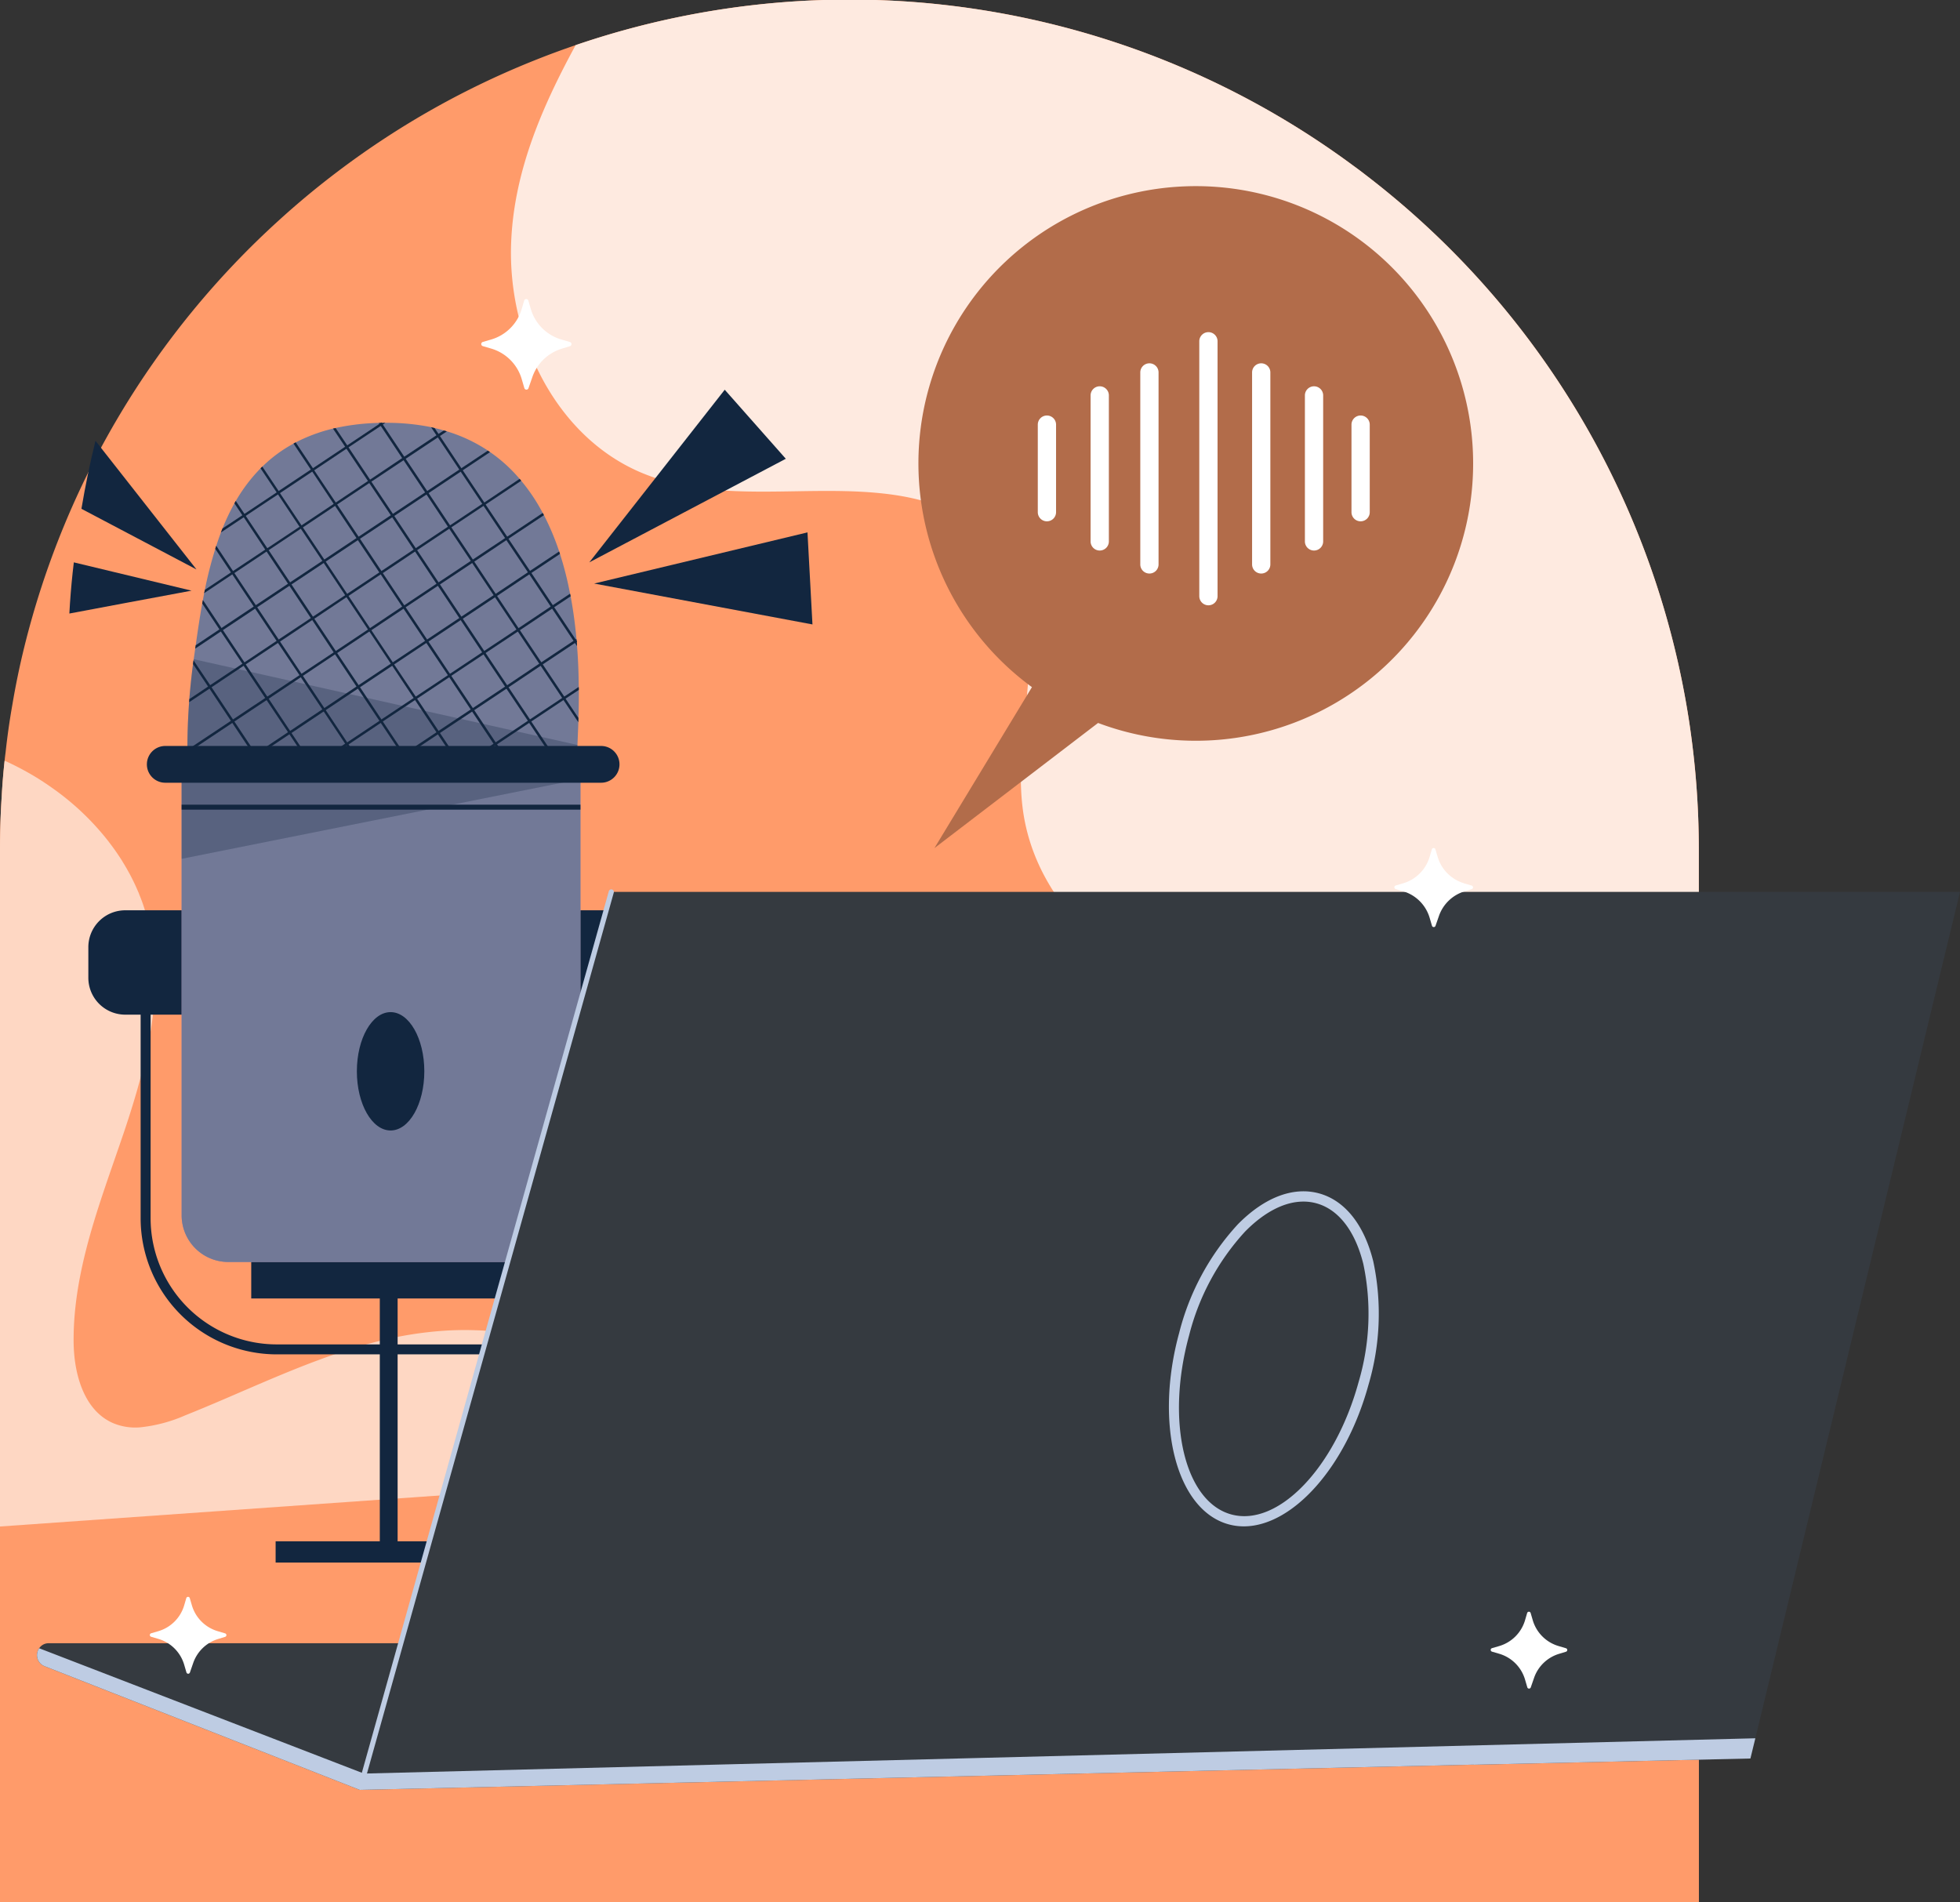 <svg xmlns="http://www.w3.org/2000/svg" xmlns:xlink="http://www.w3.org/1999/xlink" width="269.999" height="262.009" viewBox="0 0 269.999 262.009">
  <rect x="0" y="0" width="269.999" height="262.009" fill="#333333" stroke="none"/>
  <defs>
    <clipPath id="clip-path">
      <rect id="Rectángulo_401289" data-name="Rectángulo 401289" width="53.726" height="13.349" fill="#12263f"/>
    </clipPath>
    <clipPath id="clip-path-2">
      <rect id="Rectángulo_401290" data-name="Rectángulo 401290" width="54.934" height="67.322" fill="#727997"/>
    </clipPath>
    <clipPath id="clip-path-3">
      <rect id="Rectángulo_401291" data-name="Rectángulo 401291" width="54.934" height="11.784" fill="#12263f"/>
    </clipPath>
  </defs>
  <g id="Grupo_1099553" data-name="Grupo 1099553" transform="translate(18782.002 4290)">
    <g id="Grupo_1099281" data-name="Grupo 1099281" transform="translate(-18782.002 -4290)">
      <path id="Trazado_873129" data-name="Trazado 873129" d="M234.018,117V262.008H0V117q0-3.674.236-7.274c.087-1.654.224-3.3.4-4.937.037-.4.087-.8.137-1.181.236-2.151.535-4.29.908-6.4q.69-4.122,1.679-8.132a117.2,117.2,0,0,1,35.14-58.8c2.611-2.375,5.347-4.638,8.17-6.764A116.331,116.331,0,0,1,73.874,8.219c1.778-.709,3.594-1.38,5.421-2A116.661,116.661,0,0,1,186.431,22.83c.6.435,1.181.87,1.753,1.318a117.009,117.009,0,0,1,44.5,75.241A117.5,117.5,0,0,1,234.018,117" fill="#ff9b6a"/>
      <path id="Trazado_873130" data-name="Trazado 873130" d="M101.018,223.04c-.224.709-.485,1.418-.771,2.1a33.369,33.369,0,0,1-5.011,8.58,36.3,36.3,0,0,1-8.841,7.772H0V96.481q0-3.674.236-7.274c.087-1.654.224-3.3.4-4.937q1.4.634,2.76,1.38A37.24,37.24,0,0,1,7.05,87.926,36.3,36.3,0,0,1,15,95.461v.012c.634.808,1.219,1.654,1.766,2.512.05.075.1.162.149.249a28.981,28.981,0,0,1,2.139,4.141,1.14,1.14,0,0,1,.112.286,22.434,22.434,0,0,1,.846,2.375,6.968,6.968,0,0,1,.211.671c.05.162.087.336.124.5.037.124.075.236.1.361.149.572.274,1.156.373,1.741.075.373.137.746.187,1.132.137.87.224,1.741.286,2.624l.037.6a42.387,42.387,0,0,1-.05,4.352c-.41,6.105-2.139,12.248-4.091,18.092-1.156,3.432-2.4,6.876-3.519,10.333-1.977,6.118-3.544,12.31-3.531,18.689a22.188,22.188,0,0,0,.187,2.848c.5,3.618,2.014,7.137,5.247,8.543a7.917,7.917,0,0,0,3.718.584,20.736,20.736,0,0,0,6.255-1.666c2.649-1.057,5.272-2.188,7.908-3.332,3.531-1.517,7.075-3.046,10.681-4.365.759-.286,1.517-.547,2.288-.808,1.84-.622,3.706-1.194,5.6-1.666a50.8,50.8,0,0,1,9.077-1.467,42.423,42.423,0,0,1,4.352-.075,32.1,32.1,0,0,1,11.664,2.512,24.978,24.978,0,0,1,2.524,1.243c5.322,3,9.45,7.747,12.87,12.8.846,1.231,1.641,2.5,2.412,3.793.535.92,1.057,1.84,1.554,2.785.2.361.385.734.584,1.107a53.8,53.8,0,0,1,5.819,19.311,41.178,41.178,0,0,1-1.853,16.774" transform="translate(0 20.516)" fill="#fed7c3"/>
      <path id="Trazado_873131" data-name="Trazado 873131" d="M220.238,117v25.864c-1.268.485-2.562.92-3.855,1.331C197.794,150,177.4,148.344,159,142.015c-14.337-4.937-29.109-14.524-31.721-29.457-1.094-6.329.174-12.8.609-19.211s-.174-13.38-4.315-18.3c-3.531-4.178-9.052-6.168-14.474-6.914-11.577-1.592-23.949,1.529-34.68-3.084C62.667,60,56.189,46.393,56.624,33.611c.336-9.885,4.253-18.863,8.891-27.393A116.661,116.661,0,0,1,172.651,22.83c.6.435,1.181.87,1.753,1.318a117.009,117.009,0,0,1,44.5,75.241A117.5,117.5,0,0,1,220.238,117" transform="translate(13.782)" fill="#feeae0"/>
      <path id="Trazado_873132" data-name="Trazado 873132" d="M234.018,155.83v68.241H0V172.343Z" transform="translate(0 37.938)" fill="#ff9b6a"/>
    </g>
    <g id="Grupo_1099280" data-name="Grupo 1099280" transform="translate(-18655.486 -4264.361)">
      <path id="Trazado_873137" data-name="Trazado 873137" d="M159.539,42.632a38.193,38.193,0,0,0-20.082,68.935L126.023,133.74,148.566,116.5a38.2,38.2,0,1,0,10.973-73.866" transform="translate(-123.817 -42.55)" fill="#b26c4a"/>
      <rect id="Rectángulo_401286" data-name="Rectángulo 401286" width="1.616" height="31.233" transform="translate(39.141 23.271)" fill="#694d7e"/>
      <path id="Trazado_873138" data-name="Trazado 873138" d="M152.484,94.427a1.257,1.257,0,0,1-1.258-1.256V58.058a1.258,1.258,0,0,1,2.516,0V93.171a1.257,1.257,0,0,1-1.258,1.256" transform="translate(-112.534 -36.684)" fill="#fff"/>
      <path id="Trazado_873139" data-name="Trazado 873139" d="M157.637,88.8a1.256,1.256,0,0,1-1.258-1.256V61.1a1.258,1.258,0,0,1,2.516,0V87.544a1.256,1.256,0,0,1-1.258,1.256" transform="translate(-110.414 -35.433)" fill="#fff"/>
      <path id="Trazado_873140" data-name="Trazado 873140" d="M146.726,88.8a1.256,1.256,0,0,1-1.258-1.256V61.1a1.258,1.258,0,0,1,2.516,0V87.544a1.256,1.256,0,0,1-1.258,1.256" transform="translate(-114.904 -35.433)" fill="#fff"/>
      <path id="Trazado_873141" data-name="Trazado 873141" d="M162.79,84.707a1.257,1.257,0,0,1-1.259-1.256V63.341a1.258,1.258,0,0,1,2.516,0V83.45a1.256,1.256,0,0,1-1.256,1.256" transform="translate(-108.291 -34.508)" fill="#fff"/>
      <path id="Trazado_873142" data-name="Trazado 873142" d="M141.876,84.707a1.257,1.257,0,0,1-1.258-1.256V63.341a1.258,1.258,0,0,1,2.516,0V83.45a1.257,1.257,0,0,1-1.258,1.256" transform="translate(-116.899 -34.508)" fill="#fff"/>
      <path id="Trazado_873143" data-name="Trazado 873143" d="M167.335,79.509a1.257,1.257,0,0,1-1.258-1.256V66.192a1.258,1.258,0,0,1,2.516,0v12.06a1.257,1.257,0,0,1-1.258,1.256" transform="translate(-106.42 -33.335)" fill="#fff"/>
      <path id="Trazado_873144" data-name="Trazado 873144" d="M136.724,79.509a1.257,1.257,0,0,1-1.258-1.256V66.192a1.258,1.258,0,0,1,2.516,0v12.06a1.257,1.257,0,0,1-1.258,1.256" transform="translate(-119.021 -33.335)" fill="#fff"/>
    </g>
    <g id="Grupo_1099277" data-name="Grupo 1099277" transform="translate(-18772.447 -4236.314)">
      <rect id="Rectángulo_401288" data-name="Rectángulo 401288" width="37.869" height="5.961" transform="translate(25.054 119.222)" fill="#12263f"/>
      <path id="Trazado_873157" data-name="Trazado 873157" d="M17.968,131.149H7.1a5.085,5.085,0,0,1-5.085-5.085v-4.208A5.084,5.084,0,0,1,7.1,116.773h10.87Z" transform="translate(0.599 -45.063)" fill="#12263f"/>
      <path id="Trazado_873158" data-name="Trazado 873158" d="M46.924,131.149h10.87a5.085,5.085,0,0,0,5.085-5.085v-4.208a5.084,5.084,0,0,0-5.085-5.083H46.924Z" transform="translate(20.034 -45.063)" fill="#12263f"/>
      <path id="Trazado_873159" data-name="Trazado 873159" d="M65.461,106.682v.014c0,1.414-.014,2.719-.054,3.858,0,.206-.014.4-.014.59-.042,1.305-.1,2.377-.123,3.132-.027.536-.042.907-.056,1.085v.125s-1.222.013-3.31.04c-.138,0-.274.014-.411.014-1.676.013-3.845.042-6.345.082h-.411c-.88.014-1.8.027-2.748.042-.206,0-.411.014-.617.014l-2.98.04h-.413c-2.046.029-4.188.056-6.344.083a.146.146,0,0,1-.069.014h-.632c-2.019.04-4.052.069-6.057.1h-.4c-1.14.013-2.267.04-3.38.054h-.63l-2.335.042c-.138,0-.261.013-.4.013-2.267.027-4.408.069-6.345.11h-.782c-.219.014-.426.014-.632.014-5.013.1-8.364.178-8.406.219,0,0-.013-.192-.013-.549,0-.138-.014-.289,0-.467a3.717,3.717,0,0,1-.014-.413c-.013-1.387.027-3.694.234-6.55.014-.138.014-.289.027-.426.125-1.484.289-3.119.509-4.835.027-.165.056-.33.069-.507.014-.056.014-.1.027-.152.069-.48.138-.961.206-1.456.027-.15.042-.3.069-.467.261-1.854.549-3.789.893-5.754.027-.152.054-.317.1-.481.056-.3.11-.618.165-.934a4.455,4.455,0,0,0,.1-.466,54.234,54.234,0,0,1,1.443-5.645,3.7,3.7,0,0,1,.138-.426c.192-.619.411-1.222.632-1.827.082-.179.15-.371.219-.55a30.975,30.975,0,0,1,1.648-3.474c.069-.11.123-.219.192-.33a22.517,22.517,0,0,1,3.407-4.49,3.361,3.361,0,0,1,.246-.234,19.02,19.02,0,0,1,4.3-3.173c.1-.054.192-.109.3-.165a22.658,22.658,0,0,1,5.136-1.9c.11-.027.234-.054.358-.082a31.072,31.072,0,0,1,5.946-.7h.289a.182.182,0,0,1,.123,0c.165-.014.344-.014.509-.014h.1a30.9,30.9,0,0,1,6.194.6c.179.042.344.083.494.123.426.1.838.206,1.249.331a2.351,2.351,0,0,1,.426.123,21.341,21.341,0,0,1,5.645,2.651c.11.069.206.138.3.206A20.893,20.893,0,0,1,57.3,77.622c.069.082.15.165.219.261a25.511,25.511,0,0,1,2.967,4.436c.054.1.11.192.165.3a35.527,35.527,0,0,1,2.1,5c.029.11.07.234.11.344a44.785,44.785,0,0,1,1.387,5.479c.029.125.056.234.083.358.371,1.991.632,3.969.8,5.877.013.1.013.192.027.275,0,.042.014.069.014.11v.013c.013.206.027.4.04.59.165,1.991.221,3.887.234,5.618a3.7,3.7,0,0,1,.014.4" transform="translate(4.723 -65.343)" fill="#727997"/>
      <g id="Grupo_1099282" data-name="Grupo 1099282" transform="translate(16.264 4.52)">
        <path id="Trazado_873160" data-name="Trazado 873160" d="M36.919,69.929c.165-.014.344-.014.509-.014l-.357.234-.289.192-4.436,2.953-.288.193-4.437,2.966-.274.179L22.9,79.6l-.275.179-4.436,2.953-.275.192-3.158,2.1c.082-.179.15-.371.219-.55l2.747-1.827.288-.192L22.445,79.5l.274-.192,4.436-2.953.289-.192,4.436-2.953.288-.192,4.423-2.953.206-.138.082-.054Z" transform="translate(-10.154 -69.875)" fill="#12263f"/>
        <path id="Trazado_873161" data-name="Trazado 873161" d="M46.585,70.765l-.948.632-.289.192-4.436,2.953-.287.192-4.436,2.953-.289.192-4.421,2.953-.289.193-4.437,2.966-.288.179-4.421,2.953-.288.192L17.319,90.28l-.288.179-3.887,2.6a4.56,4.56,0,0,0,.1-.467l3.6-2.4.289-.192,4.436-2.953.288-.192,4.434-2.953.277-.192L31,80.75l.289-.192L35.722,77.6l.288-.192,4.421-2.967.288-.192L45.155,71.3l.288-.192.716-.467a2.51,2.51,0,0,1,.426.123" transform="translate(-10.85 -69.544)" fill="#12263f"/>
        <path id="Trazado_873162" data-name="Trazado 873162" d="M52.9,72.783l-3.749,2.5-.288.192L44.44,78.428l-.288.192-4.436,2.953-.289.192-4.436,2.953-.288.192-4.436,2.953-.275.192-4.436,2.953-.289.192-4.436,2.953-.288.193L16.108,97.3l-.289.192L12.29,99.851c.027-.15.042-.3.069-.466L15.627,97.2l.289-.193,4.436-2.953.288-.192,4.436-2.953.289-.192L29.8,87.767l.274-.192,4.437-2.953.288-.192,4.436-2.953.288-.192,4.437-2.953.288-.193,4.423-2.951.288-.193L52.6,72.577c.11.069.206.138.3.206" transform="translate(-11.219 -68.706)" fill="#12263f"/>
        <path id="Trazado_873163" data-name="Trazado 873163" d="M57.452,75.552l-4.9,3.269-.288.192-4.436,2.953-.289.192-4.421,2.953-.289.192L38.39,88.268l-.288.179-4.436,2.967-.289.178-4.423,2.967-.288.178L24.231,97.7l-.288.192-4.436,2.953-.289.192L14.8,103.994l-.289.192-2.8,1.868c.013-.138.013-.288.027-.426l2.582-1.731.288-.192,4.437-2.953.288-.192,4.423-2.953.288-.192,4.436-2.953.288-.193L33.2,91.319l.274-.193,4.436-2.953.289-.192,4.434-2.953.288-.192,4.437-2.953.289-.192,4.436-2.953.288-.192,4.861-3.255c.069.083.152.165.221.261" transform="translate(-11.469 -67.532)" fill="#12263f"/>
        <path id="Trazado_873164" data-name="Trazado 873164" d="M60.654,78.871l-4.888,3.255-.289.192-4.421,2.953-.289.192L46.33,88.416l-.288.192-4.436,2.953-.289.192L36.881,94.72l-.275.179L32.17,97.865l-.288.179-4.436,2.966-.289.192-4.421,2.953-.288.193L18.011,107.3l-.288.193L11.556,111.6a3.7,3.7,0,0,1-.014-.413l5.989-3.983.288-.192,4.436-2.953.289-.192,4.436-2.953.275-.192,4.436-2.953.288-.192,4.436-2.953.275-.192,4.436-2.967.288-.179L45.85,88.32l.288-.192,4.436-2.953.288-.192L55.3,82.03l.288-.192,4.9-3.269c.054.1.11.192.165.3" transform="translate(-11.541 -66.113)" fill="#12263f"/>
        <path id="Trazado_873165" data-name="Trazado 873165" d="M60.317,82.611l-3.941,2.625-.288.192L51.651,88.4l-.288.192L46.927,91.54l-.288.192L42.2,94.685l-.288.192L37.479,97.83v.014l-.275.178-4.436,2.953-.288.192-4.436,2.967-.275.178-4.436,2.967-.289.179-4.436,2.966-.536.357H18.06c-.221.014-.426.014-.632.014l.7-.467.288-.193,4.436-2.967.288-.178,4.437-2.967.274-.178,4.437-2.967.288-.191,4.436-2.953.275-.179v-.013l4.45-2.953.274-.192,4.436-2.953.289-.193L51.171,88.3l.288-.193,4.436-2.966.289-.192,4.023-2.679a3.069,3.069,0,0,0,.11.342" transform="translate(-8.996 -64.512)" fill="#12263f"/>
        <path id="Trazado_873166" data-name="Trazado 873166" d="M58.618,86.69,56.352,88.2l-.288.192-4.436,2.966-.288.192L46.9,94.5l-.288.193-4.436,2.951-.275.193-4.436,2.953-.288.192-4.436,2.953-.275.192L28.02,107.1l-.275.179-2.361,1.579h-.632l2.8-1.867.275-.179,4.45-2.966.274-.193,4.436-2.951.289-.193,4.436-2.953.275-.192,4.436-2.953.288-.192,4.436-2.953.289-.192L55.872,88.1l.288-.192,2.377-1.579c.027.123.054.234.082.357" transform="translate(-5.825 -62.754)" fill="#12263f"/>
        <path id="Trazado_873167" data-name="Trazado 873167" d="M56.337,91.042l-.043.027v.014l-.245.15-4.437,2.953-.288.192L46.9,97.346l-.289.192-4.436,2.953-.287.192-4.436,2.953-.289.192-4.436,2.953-.042.042h-.632l.206-.138.275-.192,4.434-2.953.288-.192,4.437-2.953.288-.192,4.437-2.953.288-.192,4.421-2.967.288-.192,4.436-2.953.289-.192.11-.069c.014.1.014.192.027.275Z" transform="translate(-2.665 -60.87)" fill="#12263f"/>
        <path id="Trazado_873168" data-name="Trazado 873168" d="M53.432,95.694v.014L51.6,96.916l-.288.192-4.436,2.953-.289.193-4.421,2.951-.289.193-1.923,1.277c-.206,0-.411.014-.617.014l2.348-1.566.288-.192,4.437-2.967.288-.192,4.436-2.953.288-.192L53.417,95.3a3.7,3.7,0,0,1,.014.4" transform="translate(0.486 -58.876)" fill="#12263f"/>
        <path id="Trazado_873169" data-name="Trazado 873169" d="M55.035,99.893c.014.206.027.4.042.59l-.289-.44-.192-.288L51.642,95.32l-.192-.288L48.5,90.595l-.192-.288-2.967-4.421-.178-.289-2.967-4.436-.178-.275L39.049,76.45l-.192-.288L35.9,71.726l-.192-.289-.742-1.112c.179.042.344.082.494.123l.536.8.192.289,2.953,4.436.192.288L42.3,80.693l.179.275L45.449,85.4l.179.288,2.966,4.423.192.288,2.953,4.437.193.288,2.953,4.436.136.206.056.082-.042.027Z" transform="translate(-1.404 -69.68)" fill="#12263f"/>
        <path id="Trazado_873170" data-name="Trazado 873170" d="M57.446,110.567c0,.206-.014.4-.014.59l-2.046-3.049-.179-.288-2.966-4.436-.192-.289L49.1,98.674l-.192-.289-2.953-4.436-.193-.288-2.953-4.436-.192-.289L39.647,84.5l-.179-.274-2.953-4.437-.192-.288-2.967-4.436-.192-.288-2.953-4.437-.192-.274-.082-.138h.288l.083-.054.04.054.152.219,2.953,4.436.192.289,2.966,4.436.192.288,2.953,4.436.179.275L42.9,88.744l.192.289,2.953,4.436.192.288,2.953,4.436.192.289,2.953,4.421.192.288,2.967,4.437.178.288Z" transform="translate(-3.581 -69.875)" fill="#12263f"/>
        <path id="Trazado_873171" data-name="Trazado 873171" d="M55.847,115.31c-.138,0-.275.014-.413.014l-2.87-4.3-.179-.288-2.953-4.423-.192-.288-2.966-4.436-.192-.288-2.953-4.437-.192-.288-2.954-4.436-.192-.288L36.84,87.417l-.192-.274-2.953-4.437-.192-.288-2.967-4.436-.178-.275-2.967-4.45-.178-.274-1.676-2.5c.11-.027.234-.054.358-.082l1.606,2.39.179.274,2.966,4.45.179.275,2.966,4.436.193.288,2.953,4.436.192.275,2.953,4.436.192.289,2.953,4.436.192.288,2.953,4.436.192.289,2.967,4.436.192.288,2.953,4.423.178.288Z" transform="translate(-5.485 -69.647)" fill="#12263f"/>
        <path id="Trazado_873172" data-name="Trazado 873172" d="M50.733,114.809h-.413l-.824-1.236L49.3,113.3l-2.953-4.436-.192-.288-2.953-4.436-.192-.289-2.967-4.436-.178-.288L36.9,94.69l-.192-.288-2.953-4.437-.192-.274-2.953-4.437-.192-.288L27.469,80.53l-.192-.275-2.953-4.449-.193-.275-2.39-3.585c.1-.056.193-.11.3-.165l2.377,3.557.178.288,2.967,4.436.192.275,2.953,4.436.192.288L33.855,89.5l.192.289L37,94.222l.192.275,2.953,4.436.193.288,2.953,4.436.192.289,2.966,4.436.192.288,2.953,4.436.193.275Z" transform="translate(-7.131 -69.05)" fill="#12263f"/>
        <path id="Trazado_873173" data-name="Trazado 873173" d="M45.349,113.9h-.413L43,111l-.192-.288-2.953-4.436-.193-.288-2.951-4.437-.193-.288-2.953-4.436-.192-.275L30.407,92.1l-.179-.275-2.953-4.436-.192-.289-2.967-4.436-.178-.275-2.967-4.449-.178-.275-2.225-3.324c.082-.082.165-.165.246-.234l2.252,3.365.179.288L24.212,82.2l.193.288,2.953,4.423.192.288L30.5,91.636l.192.288,2.953,4.436.192.288,2.953,4.423v.014l.192.274v.014l2.967,4.421.192.289,2.953,4.436Z" transform="translate(-8.5 -68.042)" fill="#12263f"/>
        <path id="Trazado_873174" data-name="Trazado 873174" d="M39.679,112.553a.143.143,0,0,1-.069.014h-.33l-.1-.138-2.953-4.436-.192-.289-2.967-4.436-.192-.288-2.953-4.436-.192-.275-2.953-4.45-.192-.275L23.639,89.11l-.192-.288-2.953-4.436-.193-.275-2.953-4.45-.192-.274-1.1-1.649c.069-.109.125-.219.193-.33l1.195,1.785.178.275,2.967,4.45.192.274,2.953,4.437.192.288,2.953,4.436.192.288,2.953,4.436.192.289,2.953,4.421.192.289,2.953,4.436.193.288,2.951,4.437.193.288Z" transform="translate(-9.59 -66.615)" fill="#12263f"/>
        <path id="Trazado_873175" data-name="Trazado 873175" d="M33.719,110.8h-.4L32.3,109.272l-.193-.288-2.951-4.437-.193-.288L26,99.837l-.179-.288-2.966-4.436-.192-.288-2.953-4.437-.193-.288-2.953-4.436-.192-.275-2.156-3.241a4.109,4.109,0,0,1,.138-.426L16.661,85.2l.193.288,2.953,4.423L20,90.2l2.953,4.437.192.288L26.1,99.357l.192.288,2.953,4.437.192.288,2.953,4.436.192.288Z" transform="translate(-10.383 -64.749)" fill="#12263f"/>
        <path id="Trazado_873176" data-name="Trazado 873176" d="M27.519,108.636c-.138,0-.261.014-.4.014l-2.142-3.214-.193-.289-2.953-4.421-.192-.289L18.675,96l-.179-.288L15.53,91.278l-.193-.289-2.375-3.57c.027-.15.054-.315.1-.48L15.626,90.8l.192.288,2.966,4.437.179.288,2.966,4.436.193.288,2.953,4.437.192.288Z" transform="translate(-10.928 -62.491)" fill="#12263f"/>
        <path id="Trazado_873177" data-name="Trazado 873177" d="M21.157,106.25h-.413l-.109-.165-.192-.288-2.953-4.436-.193-.289-2.951-4.436-.193-.288-2.073-3.1c.027-.165.054-.33.069-.507l2.294,3.418.192.289,2.953,4.436.192.288,2.953,4.436.192.289Z" transform="translate(-11.31 -59.982)" fill="#12263f"/>
        <g id="Grupo_1099262" data-name="Grupo 1099262" transform="translate(0 32.602)" opacity="0.27">
          <g id="Grupo_1099261" data-name="Grupo 1099261">
            <g id="Grupo_1099260" data-name="Grupo 1099260" clip-path="url(#clip-path)">
              <path id="Trazado_873178" data-name="Trazado 873178" d="M65.269,104.442c-.027.536-.042.907-.054,1.085l-53.658.454a85.925,85.925,0,0,1,.852-13.35Z" transform="translate(-11.542 -92.631)" fill="#12263f"/>
            </g>
          </g>
        </g>
      </g>
      <path id="Trazado_873179" data-name="Trazado 873179" d="M65.92,103.6v60.894a6.417,6.417,0,0,1-6.427,6.427H17.413a6.426,6.426,0,0,1-6.427-6.427V103.6Z" transform="translate(4.482 -50.764)" fill="#a284a3"/>
      <g id="Grupo_1099265" data-name="Grupo 1099265" transform="translate(15.468 52.833)">
        <g id="Grupo_1099264" data-name="Grupo 1099264">
          <g id="Grupo_1099263" data-name="Grupo 1099263" clip-path="url(#clip-path-2)">
            <path id="Trazado_873180" data-name="Trazado 873180" d="M65.92,103.6v60.894a6.417,6.417,0,0,1-6.427,6.427H17.413a6.426,6.426,0,0,1-6.427-6.427V103.6Z" transform="translate(-10.987 -103.597)" fill="#727997"/>
          </g>
        </g>
      </g>
      <g id="Grupo_1099268" data-name="Grupo 1099268" transform="translate(15.468 52.833)" opacity="0.27">
        <g id="Grupo_1099267" data-name="Grupo 1099267">
          <g id="Grupo_1099266" data-name="Grupo 1099266" clip-path="url(#clip-path-3)">
            <path id="Trazado_873181" data-name="Trazado 873181" d="M65.921,103.762v.632l-17.648,3.53-3.433.686-33.853,6.771V103.6H58.7Z" transform="translate(-10.986 -103.597)" fill="#12263f"/>
          </g>
        </g>
      </g>
      <path id="Trazado_873182" data-name="Trazado 873182" d="M70.213,106.038H10.175a2.532,2.532,0,1,1,0-5.065H70.213a2.532,2.532,0,1,1,0,5.065" transform="translate(3.036 -51.9)" fill="#12263f"/>
      <rect id="Rectángulo_401292" data-name="Rectángulo 401292" width="54.934" height="0.686" transform="translate(15.468 57.16)" fill="#12263f"/>
      <path id="Trazado_873183" data-name="Trazado 873183" d="M37.126,134.715c0,4.5-2.08,8.152-4.646,8.152s-4.646-3.649-4.646-8.152,2.08-8.152,4.646-8.152,4.646,3.649,4.646,8.152" transform="translate(11.771 -40.826)" fill="#12263f"/>
      <rect id="Rectángulo_401293" data-name="Rectángulo 401293" width="2.454" height="35.941" transform="translate(42.765 123.956)" fill="#12263f"/>
      <path id="Trazado_873184" data-name="Trazado 873184" d="M54.363,174.345H25.787A18.767,18.767,0,0,1,7.041,155.6V125.444H8.415V155.6a17.391,17.391,0,0,0,17.372,17.372H54.363A17.391,17.391,0,0,0,71.735,155.6V125.094h1.374V155.6a18.767,18.767,0,0,1-18.746,18.746" transform="translate(2.777 -41.462)" fill="#12263f"/>
      <rect id="Rectángulo_401294" data-name="Rectángulo 401294" width="30.117" height="2.927" transform="translate(28.413 158.634)" fill="#12263f"/>
      <g id="Grupo_1099276" data-name="Grupo 1099276">
        <path id="Trazado_873185" data-name="Trazado 873185" d="M50.184,90.5,68.84,66.72l8.414,9.512Z" transform="translate(21.441 -66.72)" fill="#12263f"/>
        <path id="Trazado_873186" data-name="Trazado 873186" d="M50.648,87.484l29.389-7.046.686,12.679Z" transform="translate(21.643 -60.785)" fill="#12263f"/>
        <path id="Trazado_873187" data-name="Trazado 873187" d="M17.2,89.353,1.35,81q.8-4.749,1.934-9.37Z" transform="translate(0.312 -64.596)" fill="#12263f"/>
        <path id="Trazado_873188" data-name="Trazado 873188" d="M17.024,87.217,8.041,88.893.19,90.369c.1-1.905.258-3.8.458-5.688.043-.458.1-.917.158-1.361Z" transform="translate(-0.19 -59.538)" fill="#12263f"/>
      </g>
    </g>
    <g id="Grupo_1099279" data-name="Grupo 1099279" transform="translate(-18776.898 -4167.485)">
      <g id="Grupo_1099278" data-name="Grupo 1099278" transform="translate(0)">
        <path id="Trazado_873133" data-name="Trazado 873133" d="M281.77,110.8,253.577,227.393l-.679,2.785-38.105.862-.042-.014L61.326,234.5,17.919,217.467a1.636,1.636,0,0,1-.749-2.474,1.54,1.54,0,0,1,1.343-.693H66.982l29-103.5Z" transform="translate(-16.875 -110.453)" fill="#353a40"/>
        <path id="Trazado_873134" data-name="Trazado 873134" d="M48.629,233.883a.365.365,0,0,1-.095-.013.355.355,0,0,1-.246-.436L82.643,110.814a.354.354,0,0,1,.682.191L48.969,233.624a.354.354,0,0,1-.341.259" transform="translate(-3.88 -110.555)" fill="#becce3"/>
      </g>
      <path id="Trazado_873135" data-name="Trazado 873135" d="M137.473,186.126a7.937,7.937,0,0,1-2.1-.279c-7.191-1.967-10.247-13.793-6.812-26.361a34.54,34.54,0,0,1,8.073-14.955c3.665-3.73,7.651-5.244,11.2-4.273s6.213,4.3,7.471,9.377a34.559,34.559,0,0,1-.659,16.983c-3.106,11.367-10.476,19.508-17.178,19.508m8.216-44.739c-2.585,0-5.38,1.424-8.045,4.136a33.123,33.123,0,0,0-7.717,14.337c-3.231,11.816-.618,22.863,5.821,24.623s14.307-6.421,17.538-18.238a33.119,33.119,0,0,0,.65-16.269c-1.13-4.556-3.427-7.522-6.472-8.353a6.686,6.686,0,0,0-1.776-.236" transform="translate(28.768 -98.38)" fill="#becce3"/>
      <path id="Trazado_873136" data-name="Trazado 873136" d="M253.577,196.891l-.679,2.785-38.105.862-.042-.014L61.326,204,17.919,186.965a1.636,1.636,0,0,1-.749-2.474L61.9,201.752Z" transform="translate(-16.875 -79.952)" fill="#becce3"/>
    </g>
    <path id="Trazado_873151" data-name="Trazado 873151" d="M102.484,85.616l1.036.3a.257.257,0,0,1,0,.492l-1.012.313a5.4,5.4,0,0,0-3.5,3.385l-.47,1.354a.257.257,0,0,1-.49-.012l-.317-1.085A5.4,5.4,0,0,0,94.069,86.7l-1.013-.3a.257.257,0,0,1,0-.494l1.013-.3a5.4,5.4,0,0,0,3.664-3.664l.3-1.013a.257.257,0,0,1,.493,0l.3,1.013a5.4,5.4,0,0,0,3.664,3.664" transform="translate(-18682.791 -4253.925)" fill="#fff"/>
    <path id="Trazado_873152" data-name="Trazado 873152" d="M118.47,10.766l1.191.349a.3.3,0,0,1,0,.565l-1.162.36a6.2,6.2,0,0,0-4.024,3.889l-.54,1.555a.3.3,0,0,1-.563-.013l-.364-1.246a6.2,6.2,0,0,0-4.21-4.21l-1.165-.341a.3.3,0,0,1,0-.567l1.165-.34a6.2,6.2,0,0,0,4.21-4.211l.341-1.163a.3.3,0,0,1,.566,0l.34,1.163a6.2,6.2,0,0,0,4.211,4.211" transform="translate(-18823.139 -4253.998)" fill="#fff"/>
    <path id="Trazado_873154" data-name="Trazado 873154" d="M170.4,194.251l1.009.3a.25.25,0,0,1,0,.479l-.984.3a5.253,5.253,0,0,0-3.409,3.294l-.457,1.317a.25.25,0,0,1-.477-.011l-.309-1.056a5.251,5.251,0,0,0-3.566-3.566l-.986-.289a.25.25,0,0,1,0-.481l.986-.288a5.252,5.252,0,0,0,3.566-3.567l.289-.985a.25.25,0,0,1,.48,0l.289.985a5.252,5.252,0,0,0,3.566,3.567" transform="translate(-18737.691 -4257.499)" fill="#fff"/>
    <path id="Trazado_873156" data-name="Trazado 873156" d="M17.034,196.464l1.009.3a.25.25,0,0,1,0,.479l-.984.3a5.253,5.253,0,0,0-3.409,3.294l-.457,1.318a.25.25,0,0,1-.477-.012l-.309-1.056a5.251,5.251,0,0,0-3.566-3.566l-.986-.289a.25.25,0,0,1,0-.481l.986-.288a5.253,5.253,0,0,0,3.566-3.566l.289-.986a.25.25,0,0,1,.48,0l.289.986a5.253,5.253,0,0,0,3.566,3.566" transform="translate(-18769.035 -4261.761)" fill="#fff"/>
  </g>
</svg>

